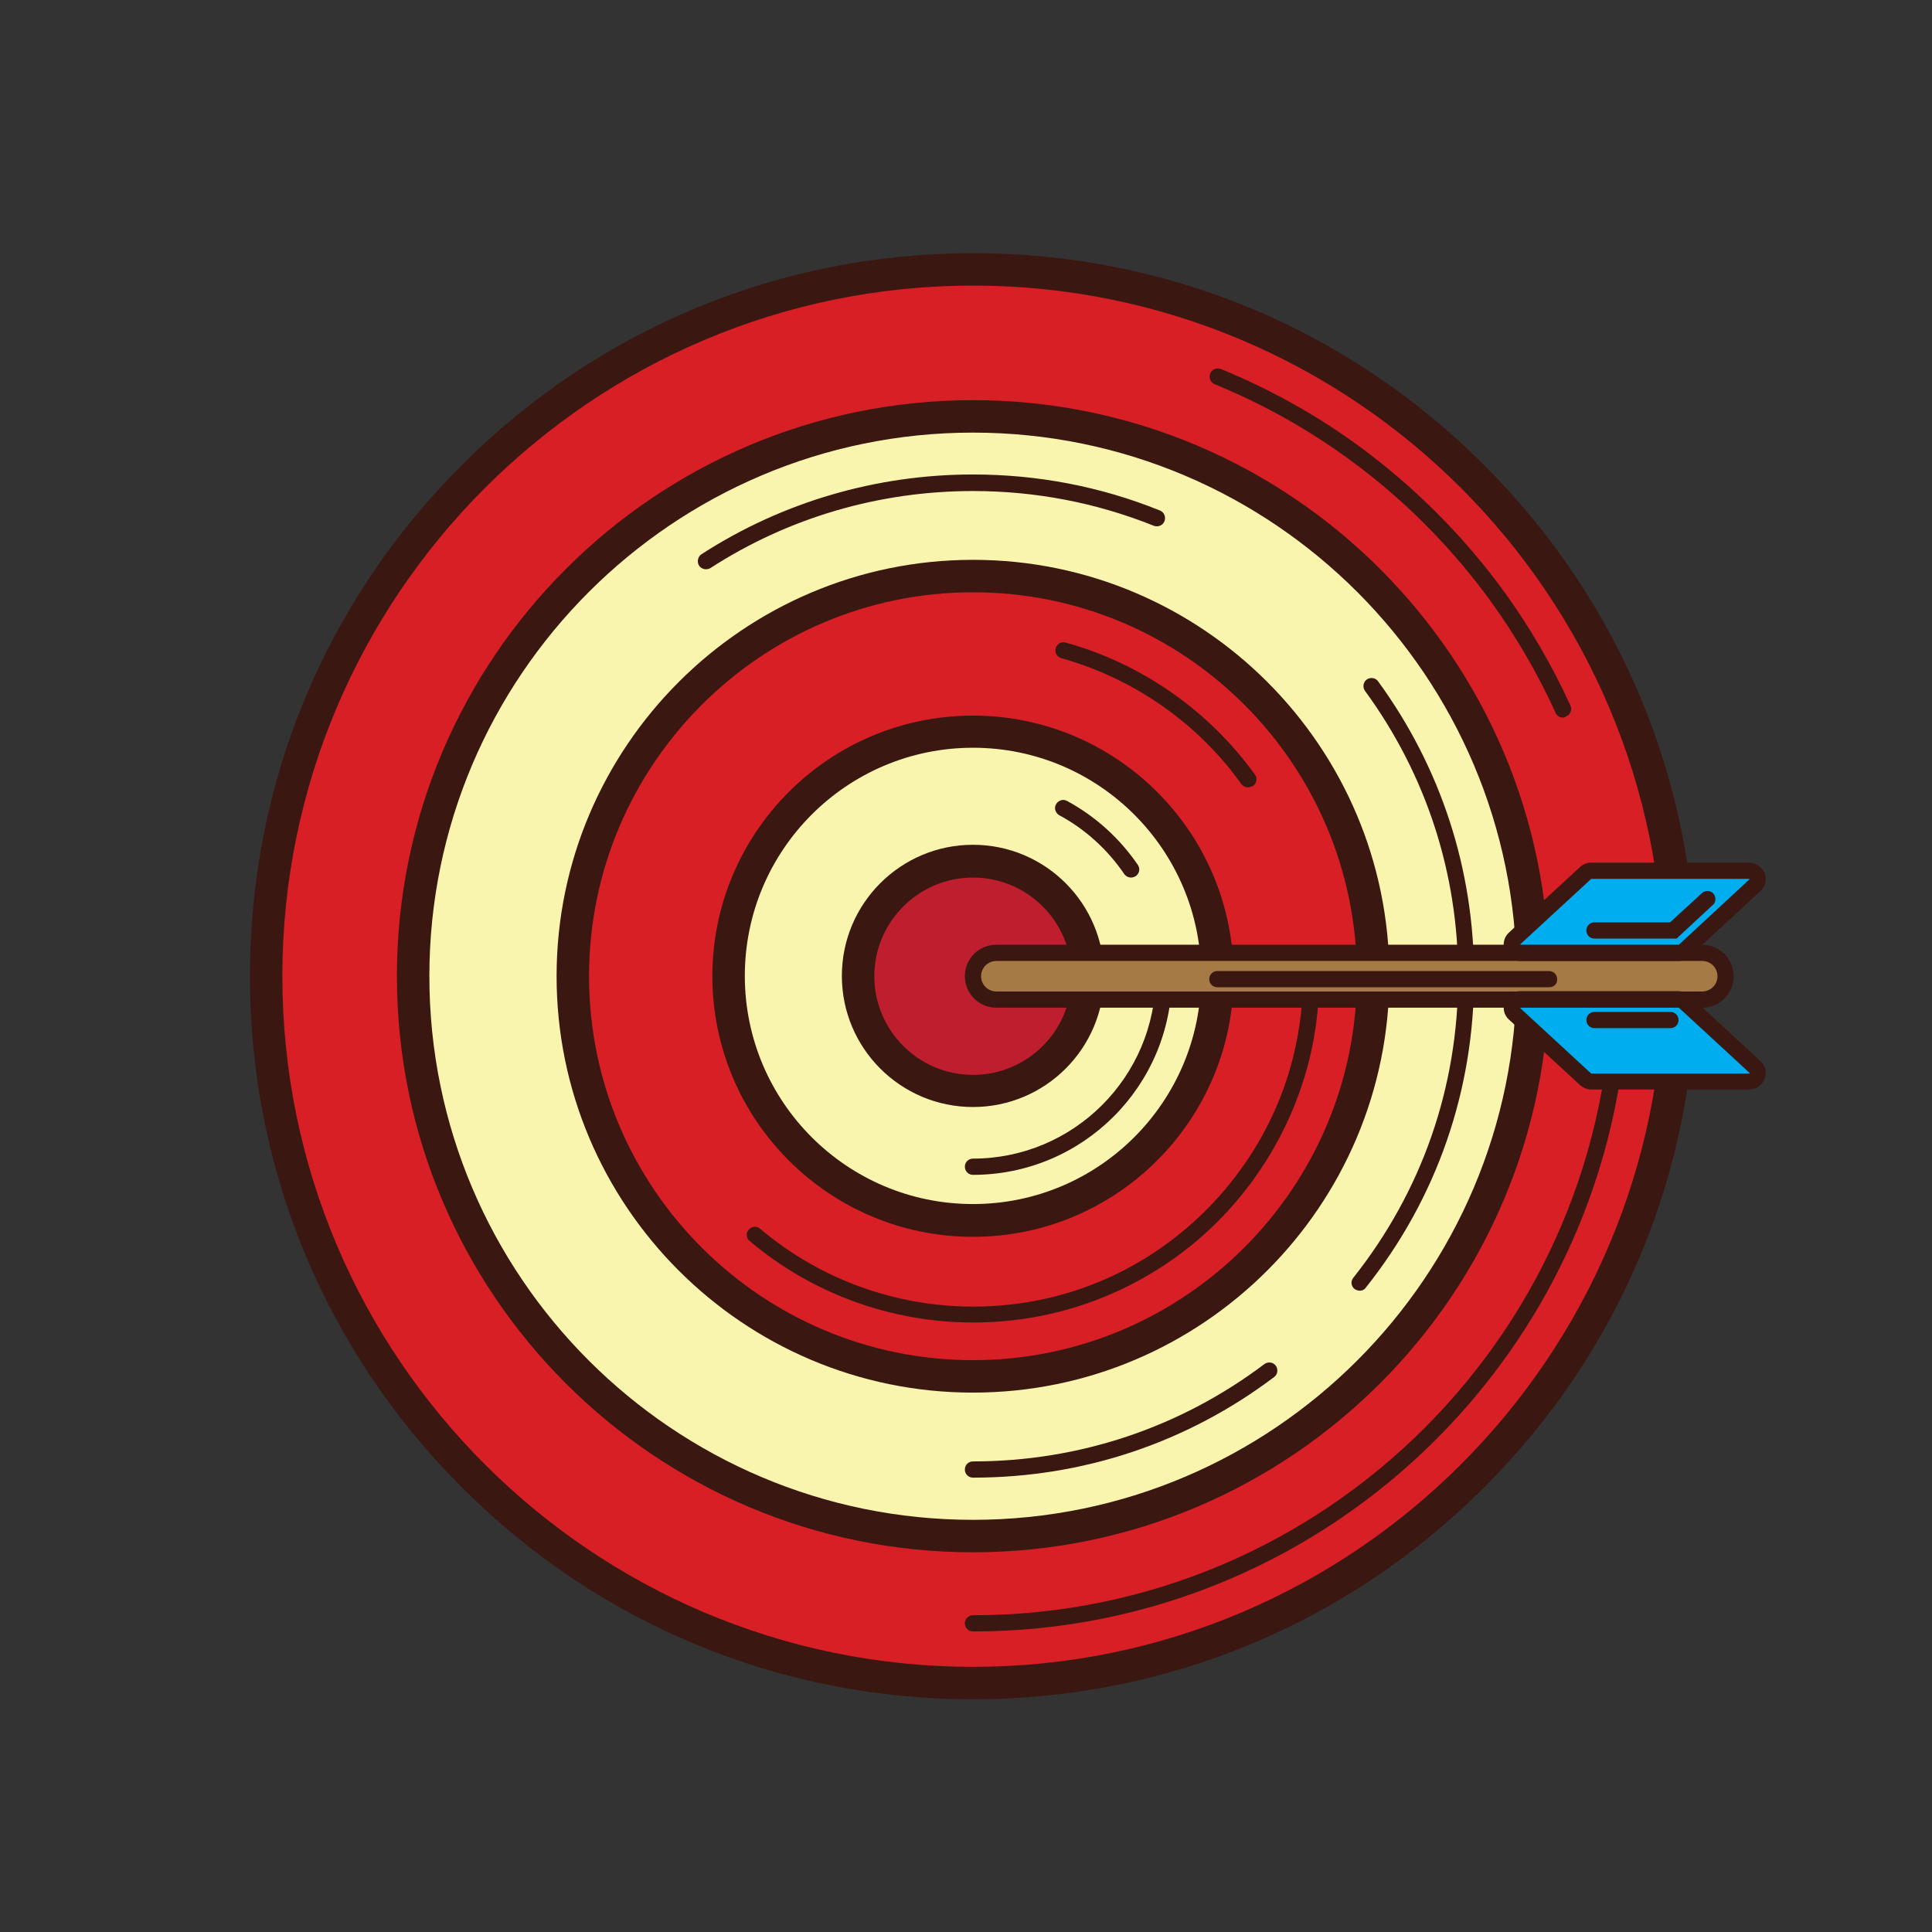 <?xml version="1.0" ?><svg id="Layer_1" style="enable-background:new 0 0 595.3 595.3;" version="1.1" viewBox="0 0 595.3 595.3" xml:space="preserve" xmlns="http://www.w3.org/2000/svg" xmlns:xlink="http://www.w3.org/1999/xlink"><rect x="0" y="0" width="595.3" height="595.3" fill="#333333" stroke="none"/><style type="text/css">
	.st0{fill:#58595B;}
	.st1{fill:#3A1811;}
	.st2{fill:#726658;}
	.st3{fill:#0DB4E7;}
	.st4{fill:#009DD4;}
	.st5{fill:#009444;}
	.st6{fill:#FBB040;}
	.st7{fill:#EFF8F5;}
	.st8{fill:#D81F26;}
	.st9{fill:#BCBEC0;}
	.st10{fill:#735032;}
	.st11{fill:#1C75BC;}
	.st12{fill:#FFD128;}
	.st13{fill:#D1AE23;}
	.st14{fill:#F9ED32;}
	.st15{fill:#939598;}
	.st16{fill:#9B8579;}
	.st17{fill:#F1B279;}
	.st18{fill:#603913;}
	.st19{fill:#754C29;}
	.st20{fill:#8B5E3C;}
	.st21{fill:#C49A6C;}
	.st22{fill:#F7941E;}
	.st23{fill:#00AEEF;}
	.st24{fill:#FAF5AE;}
	.st25{fill:#F5F7D5;}
	.st26{fill:#7ABE90;}
	.st27{fill:#BFA863;}
	.st28{fill:#2B3990;}
	.st29{fill:#EF3824;}
	.st30{fill:#BE1E2D;}
	.st31{fill:#A67A44;}
	.st32{fill:#00A388;}
	.st33{fill:#ABE0F1;}
	.st34{fill:#594A42;}
</style><g><g><circle class="st8" cx="299.8" cy="300.8" r="217.8"/><path class="st1" d="M299.8,523.6c-59.5,0-115.5-23.2-157.5-65.3c-42.1-42.1-65.3-98-65.3-157.5s23.2-115.5,65.3-157.5    c42.1-42.1,98-65.3,157.5-65.3c59.5,0,115.5,23.2,157.5,65.3c42.1,42.1,65.3,98,65.3,157.5s-23.2,115.5-65.3,157.5    C415.3,500.4,359.3,523.6,299.8,523.6z M299.8,88C182.5,88,87,183.4,87,300.8s95.5,212.8,212.8,212.8    c117.3,0,212.8-95.5,212.8-212.8S417.2,88,299.8,88z"/></g><g><path class="st1" d="M299.8,502.7c-1.4,0-2.5-1.1-2.5-2.5s1.1-2.5,2.5-2.5c108.6,0,196.9-88.3,196.9-196.9c0-1.4,1.1-2.5,2.5-2.5    s2.5,1.1,2.5,2.5C501.7,412.1,411.2,502.7,299.8,502.7z"/></g><g><path class="st1" d="M481.6,221.1c-1,0-1.9-0.5-2.3-1.5c-5.4-11.9-12.1-23.4-19.8-34.1c-11.1-15.3-24.3-29-39.3-40.6    c-14.1-10.9-29.5-19.8-45.9-26.5c-1.3-0.5-1.9-2-1.4-3.3c0.5-1.3,2-1.9,3.3-1.4c16.8,6.9,32.7,16,47.1,27.2    c15.3,11.9,28.9,25.9,40.3,41.6c7.9,10.9,14.7,22.7,20.3,34.9c0.6,1.3,0,2.7-1.2,3.3C482.3,221,481.9,221.1,481.6,221.1z"/></g><g><circle class="st24" cx="299.8" cy="300.8" r="172.5"/><path class="st1" d="M299.8,478.3c-97.9,0-177.5-79.6-177.5-177.5c0-97.9,79.6-177.5,177.5-177.5c97.9,0,177.5,79.6,177.5,177.5    C477.3,398.6,397.7,478.3,299.8,478.3z M299.8,133.3c-92.3,0-167.5,75.1-167.5,167.5s75.1,167.5,167.5,167.5    s167.5-75.1,167.5-167.5S392.2,133.3,299.8,133.3z"/></g><g><path class="st1" d="M299.8,455.3c-1.4,0-2.5-1.1-2.5-2.5s1.1-2.5,2.5-2.5c32.7,0,63.8-10.4,89.8-30c1.1-0.8,2.7-0.6,3.5,0.5    c0.8,1.1,0.6,2.7-0.5,3.5C365.7,444.6,333.6,455.3,299.8,455.3z"/></g><g><path class="st1" d="M419,397.7c-0.5,0-1.1-0.2-1.6-0.5c-1.1-0.9-1.3-2.4-0.4-3.5c21.1-26.6,32.3-58.7,32.3-92.8    c0-31.9-9.9-62.3-28.7-88c-0.8-1.1-0.6-2.7,0.5-3.5c1.1-0.8,2.7-0.6,3.5,0.5c19.4,26.6,29.6,58,29.6,91    c0,35.2-11.5,68.4-33.4,95.9C420.5,397.3,419.8,397.7,419,397.7z"/></g><g><path class="st1" d="M217.5,175.4c-0.8,0-1.6-0.4-2.1-1.1c-0.7-1.2-0.4-2.7,0.7-3.5c24.9-16.1,53.9-24.6,83.7-24.6    c19.9,0,39.3,3.7,57.6,11.1c1.3,0.5,1.9,2,1.4,3.3c-0.5,1.3-2,1.9-3.3,1.4c-17.7-7.1-36.5-10.7-55.7-10.7    c-28.9,0-56.9,8.2-81,23.8C218.4,175.3,217.9,175.4,217.5,175.4z"/></g><g><circle class="st8" cx="299.8" cy="300.8" r="123.3"/><path class="st1" d="M299.8,429.1c-70.8,0-128.3-57.6-128.3-128.3s57.6-128.3,128.3-128.3c70.8,0,128.3,57.6,128.3,128.3    S370.6,429.1,299.8,429.1z M299.8,182.5c-65.2,0-118.3,53.1-118.3,118.3c0,65.2,53.1,118.3,118.3,118.3S418.1,366,418.1,300.8    C418.1,235.5,365.1,182.5,299.8,182.5z"/></g><g><path class="st1" d="M299.8,407.5c-25.2,0-49.6-8.9-68.8-25.1c-1.1-0.9-1.2-2.5-0.3-3.5c0.9-1.1,2.5-1.2,3.5-0.3    c18.3,15.5,41.6,24,65.6,24c22.4,0,43.7-7.1,61.5-20.7c17.2-13.1,30.1-31.7,36.1-52.3c2.7-9.3,4.1-18.9,4.1-28.7    c0-1.4,1.1-2.5,2.5-2.5s2.5,1.1,2.5,2.5c0,10.2-1.4,20.4-4.3,30.1c-6.4,21.7-19.8,41.2-37.9,54.9    C345.6,400,323.3,407.5,299.8,407.5z"/></g><g><path class="st1" d="M384.5,242.6c-0.8,0-1.5-0.4-2-1c-13.5-18.9-33.3-32.6-55.5-38.8c-1.3-0.4-2.1-1.7-1.7-3.1    c0.4-1.3,1.7-2.1,3.1-1.7c23.4,6.5,44,20.9,58.3,40.7c0.8,1.1,0.5,2.7-0.6,3.5C385.5,242.4,385,242.6,384.5,242.6z"/></g><g><circle class="st24" cx="299.8" cy="300.8" r="75.3"/><path class="st1" d="M299.8,381.1c-44.3,0-80.3-36-80.3-80.3s36-80.3,80.3-80.3c44.3,0,80.3,36,80.3,80.3S344.1,381.1,299.8,381.1    z M299.8,230.4c-38.8,0-70.3,31.5-70.3,70.3s31.5,70.3,70.3,70.3c38.8,0,70.3-31.5,70.3-70.3S338.6,230.4,299.8,230.4z"/></g><g><path class="st1" d="M299.8,362c-1.4,0-2.5-1.1-2.5-2.5s1.1-2.5,2.5-2.5c31,0,56.3-25.2,56.3-56.3c0-1.4,1.1-2.5,2.5-2.5    s2.5,1.1,2.5,2.5C361.1,334.6,333.6,362,299.8,362z"/></g><g><path class="st1" d="M348.5,270.4c-0.8,0-1.6-0.4-2.1-1.1c-5.1-7.5-12-13.8-20-18.1c-1.2-0.7-1.7-2.2-1-3.4c0.7-1.2,2.2-1.7,3.4-1    c8.7,4.7,16.2,11.5,21.8,19.7c0.8,1.1,0.5,2.7-0.7,3.5C349.5,270.2,349,270.4,348.5,270.4z"/></g><g><circle class="st30" cx="299.8" cy="300.8" r="35.4"/><path class="st1" d="M299.8,341.1c-22.3,0-40.4-18.1-40.4-40.4s18.1-40.4,40.4-40.4s40.4,18.1,40.4,40.4S322.1,341.1,299.8,341.1z     M299.8,270.4c-16.7,0-30.4,13.6-30.4,30.4c0,16.7,13.6,30.4,30.4,30.4s30.4-13.6,30.4-30.4C330.2,284,316.6,270.4,299.8,270.4z"/></g><g><g><path class="st31" d="M524.5,308H307c-4,0-7.2-3.2-7.2-7.2c0-4,3.2-7.2,7.2-7.2h217.5c4,0,7.2,3.2,7.2,7.2     C531.6,304.7,528.4,308,524.5,308z"/><path class="st1" d="M524.5,310.5H307c-5.3,0-9.7-4.3-9.7-9.7s4.3-9.7,9.7-9.7h217.5c5.3,0,9.7,4.3,9.7,9.7     S529.8,310.5,524.5,310.5z M307,296.1c-2.6,0-4.7,2.1-4.7,4.7c0,2.6,2.1,4.7,4.7,4.7h217.5c2.6,0,4.7-2.1,4.7-4.7     c0-2.6-2.1-4.7-4.7-4.7H307z"/></g></g><g><path class="st23" d="M517.1,293.6h-48.6c-2.4,0-3.5-2.9-1.8-4.5l21.8-20.1c0.5-0.4,1.1-0.7,1.8-0.7h48.6c2.4,0,3.5,2.9,1.8,4.5    l-21.8,20.1C518.4,293.3,517.8,293.6,517.1,293.6z"/><path class="st1" d="M517.1,296.1h-48.6c-2.1,0-4-1.3-4.8-3.2s-0.3-4.2,1.3-5.6l21.8-20.1c0.9-0.9,2.2-1.4,3.5-1.4h48.6    c2.1,0,4,1.3,4.8,3.2s0.3,4.2-1.3,5.6l-21.8,20.1C519.7,295.6,518.4,296.1,517.1,296.1z M490.3,270.8l-21.8,20.1    c0,0-0.1,0.1,0,0.1c0,0.1,0,0.1,0.1,0.1h48.6c0,0,0.1,0,0.1,0L539,271c0,0,0.1-0.1,0-0.1c0-0.1,0-0.1-0.1-0.1H490.3z"/></g><g><path class="st23" d="M517.1,308h-48.6c-2.4,0-3.5,2.9-1.8,4.5l21.8,20.1c0.5,0.4,1.1,0.7,1.8,0.7h48.6c2.4,0,3.5-2.9,1.8-4.5    l-21.8-20.1C518.4,308.2,517.8,308,517.1,308z"/><path class="st1" d="M538.9,335.7h-48.6c-1.3,0-2.5-0.5-3.5-1.4l-21.8-20.1c-1.6-1.4-2.1-3.6-1.3-5.6s2.6-3.2,4.8-3.2h48.6    c1.3,0,2.5,0.5,3.5,1.4l21.8,20.1c1.6,1.4,2.1,3.6,1.3,5.6C542.9,334.4,541,335.7,538.9,335.7z M468.6,310.5c-0.1,0-0.1,0-0.1,0.1    c0,0.1,0,0.1,0,0.1l21.8,20.1l48.7,0c0.1,0,0.1,0,0.1-0.1c0-0.1,0-0.1,0-0.1l-21.8-20.1H468.6z"/></g><g><path class="st1" d="M477.4,304.2H375.1c-1.4,0-2.5-1.1-2.5-2.5c0-1.4,1.1-2.5,2.5-2.5h102.2c1.4,0,2.5,1.1,2.5,2.5    C479.9,303.1,478.8,304.2,477.4,304.2z"/></g><g><path class="st1" d="M516.6,289.2h-25.3c-1.4,0-2.5-1.1-2.5-2.5s1.1-2.5,2.5-2.5h23.3l9.8-9c1-0.9,2.6-0.9,3.5,0.1    c0.9,1,0.9,2.6-0.1,3.5L516.6,289.2z"/></g><g><path class="st1" d="M514.7,316.8h-23.4c-1.4,0-2.5-1.1-2.5-2.5s1.1-2.5,2.5-2.5h23.4c1.4,0,2.5,1.1,2.5,2.5    S516.1,316.8,514.7,316.8z"/></g></g></svg>